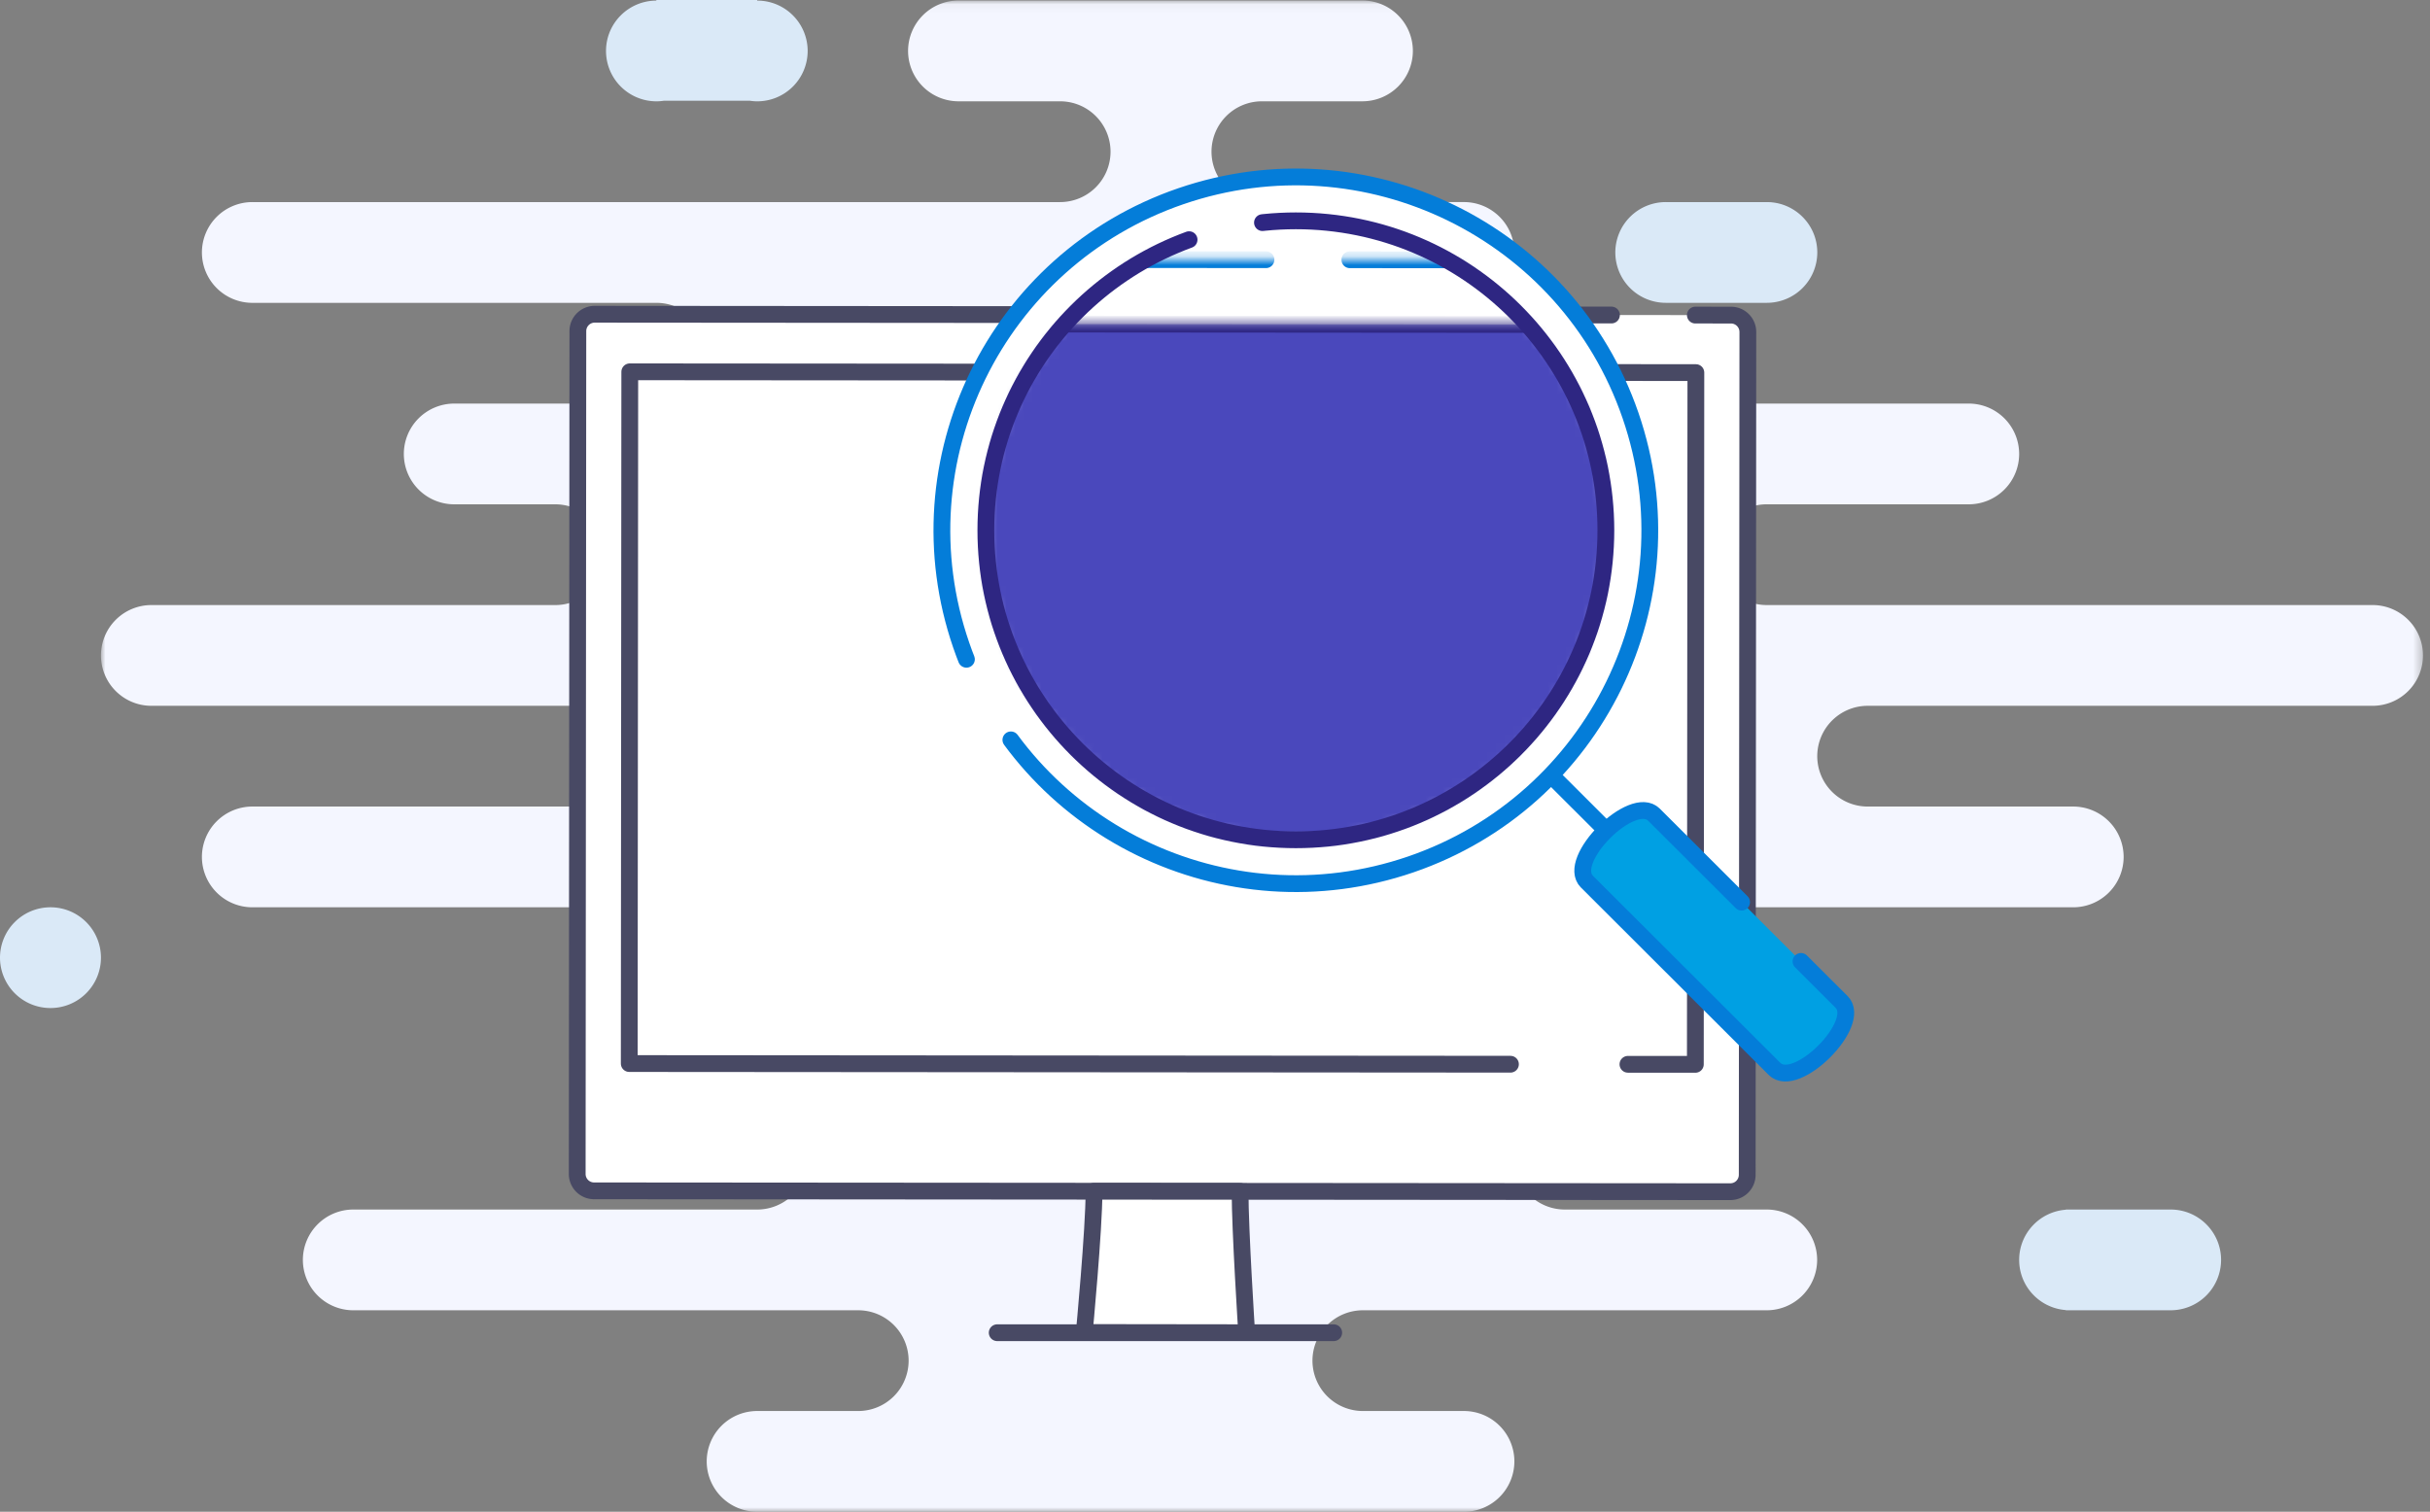 <svg xmlns="http://www.w3.org/2000/svg" xmlns:xlink="http://www.w3.org/1999/xlink" width="278" height="173" viewBox="0 0 278 173">
    <rect x="0" y="0" width="278" height="173" fill="#808080" stroke="none"/>
    <defs>
        <path id="a" d="M265.649.059v172.94H0V.06z"/>
        <path id="c" d="M18.522.828C7.582 6.858.172 18.49.172 31.852c0 19.56 15.879 35.415 35.466 35.415 19.588 0 35.466-15.855 35.466-35.415 0-13.361-7.409-24.994-18.349-31.024H18.522z"/>
        <path id="e" d="M61.04.41c6.228 6.38 10.064 15.1 10.064 24.714 0 19.56-15.878 35.415-35.466 35.415C16.051 60.54.172 44.684.172 25.124.172 15.51 4.01 6.791 10.236.41H61.04z"/>
        <path id="g" d="M52.755.828c10.94 6.03 18.35 17.663 18.35 31.024 0 19.56-15.879 35.415-35.467 35.415C16.051 67.267.172 51.412.172 31.852c0-13.361 7.41-24.994 18.35-31.024h34.233z"/>
        <path id="i" d="M62.05.527c5.63 6.269 9.054 14.553 9.054 23.636 0 19.56-15.878 35.415-35.466 35.415C16.051 59.578.172 43.723.172 24.163.172 15.08 3.597 6.796 9.227.527H62.05z"/>
        <path id="k" d="M62.05.527c5.63 6.269 9.054 14.553 9.054 23.636 0 19.56-15.878 35.415-35.466 35.415C16.051 59.578.172 43.723.172 24.163.172 15.08 3.597 6.796 9.227.527H62.05z"/>
    </defs>
    <g fill="none" fill-rule="evenodd">
        <path fill="#DAE9F7" d="M202.13 34.654H190.573a5.77 5.77 0 0 1-5.775-5.765 5.77 5.77 0 0 1 5.775-5.763H202.129c3.19 0 5.775 2.58 5.775 5.763a5.77 5.77 0 0 1-5.775 5.765M86.624 11.596c-.285 0-.564-.027-.838-.067h-9.842c-.275.04-.553.067-.839.067a5.77 5.77 0 0 1-5.775-5.764c0-3.177 2.576-5.753 5.758-5.764V0h11.536v.067A5.77 5.77 0 0 1 92.4 5.832a5.77 5.77 0 0 1-5.775 5.764M5.775 103.827a5.77 5.77 0 0 1 5.775 5.765 5.77 5.77 0 0 1-5.775 5.764A5.769 5.769 0 0 1 0 109.592a5.77 5.77 0 0 1 5.775-5.765M230.999 144.178c0-3.035 2.351-5.516 5.334-5.743v-.021h11.99c3.19 0 5.776 2.58 5.776 5.764a5.77 5.77 0 0 1-5.775 5.764h-11.991v-.022c-2.983-.226-5.334-2.707-5.334-5.742"/>
        <g transform="translate(11.55)">
            <mask id="b" fill="#fff">
                <use xlink:href="#a"/>
            </mask>
            <path fill="#F4F6FF" d="M5.775 80.77h57.75a5.77 5.77 0 0 1 5.775 5.764 5.77 5.77 0 0 1-5.775 5.764H17.325a5.77 5.77 0 0 0-5.775 5.764 5.77 5.77 0 0 0 5.775 5.765h46.2a5.77 5.77 0 0 1 5.775 5.765 5.769 5.769 0 0 1-5.775 5.763 5.77 5.77 0 0 0-5.775 5.765 5.769 5.769 0 0 0 5.775 5.764h11.55a5.77 5.77 0 0 1 5.775 5.766 5.77 5.77 0 0 1-5.775 5.764H28.875a5.769 5.769 0 0 0-5.775 5.764 5.77 5.77 0 0 0 5.775 5.765h57.75a5.77 5.77 0 0 1 5.775 5.764 5.77 5.77 0 0 1-5.775 5.764H75.074a5.77 5.77 0 0 0-5.774 5.765A5.77 5.77 0 0 0 75.075 173h80.85a5.77 5.77 0 0 0 5.775-5.764 5.77 5.77 0 0 0-5.775-5.765h-11.55a5.77 5.77 0 0 1-5.775-5.764 5.77 5.77 0 0 1 5.775-5.764h46.187a5.77 5.77 0 0 0 5.775-5.765 5.77 5.77 0 0 0-5.775-5.764h-23.087a5.77 5.77 0 0 1-5.775-5.764 5.77 5.77 0 0 1 5.774-5.766h11.55c3.19 0 5.775-2.58 5.775-5.764a5.77 5.77 0 0 0-5.775-5.765 5.769 5.769 0 0 1-5.775-5.763 5.77 5.77 0 0 1 5.775-5.765h46.602a5.77 5.77 0 0 0 5.775-5.765 5.77 5.77 0 0 0-5.775-5.764h-23.502a5.77 5.77 0 0 1-5.775-5.764 5.77 5.77 0 0 1 5.775-5.764h57.75a5.77 5.77 0 0 0 5.775-5.765 5.77 5.77 0 0 0-5.775-5.765h-69.312a5.77 5.77 0 0 1-5.775-5.764 5.77 5.77 0 0 1 5.775-5.764h23.112a5.77 5.77 0 0 0 5.775-5.764 5.77 5.77 0 0 0-5.775-5.765h-69.3a5.77 5.77 0 0 1-5.774-5.765 5.769 5.769 0 0 1 5.775-5.763h11.55a5.77 5.77 0 0 0 5.775-5.765 5.77 5.77 0 0 0-5.775-5.765h-23.102a5.771 5.771 0 0 1-5.773-5.766 5.77 5.77 0 0 1 5.773-5.767h11.489a5.77 5.77 0 0 0 5.775-5.767A5.77 5.77 0 0 0 144.312.06h-46.2a5.771 5.771 0 0 0-5.775 5.766 5.771 5.771 0 0 0 5.775 5.767h11.613a5.77 5.77 0 0 1 5.775 5.767 5.771 5.771 0 0 1-5.773 5.766H17.325a5.77 5.77 0 0 0-5.775 5.765 5.77 5.77 0 0 0 5.775 5.765H63.54c3.19 0 5.775 2.58 5.775 5.763a5.77 5.77 0 0 1-5.775 5.765H40.425a5.77 5.77 0 0 0-5.775 5.765 5.77 5.77 0 0 0 5.775 5.764h11.55a5.77 5.77 0 0 1 5.775 5.764 5.77 5.77 0 0 1-5.775 5.764H5.775A5.77 5.77 0 0 0 0 75.005a5.77 5.77 0 0 0 5.775 5.765" mask="url(#b)"/>
        </g>
        <path fill="#FFF" d="M199.96 37.982l-.073 96.471a1.93 1.93 0 0 1-1.927 1.92l-130.001-.098a1.929 1.929 0 0 1-1.924-1.923l.074-96.47a1.93 1.93 0 0 1 1.926-1.922l130.001.1a1.928 1.928 0 0 1 1.923 1.922"/>
        <path fill="#FFF" d="M71.025 120.748l.06-79.161 121.965.091-.06 79.162z"/>
        <path fill="#FFF" d="M71.988 121.709l.06-79.161 121.965.091-.06 79.162z"/>
        <path stroke="#484964" stroke-dasharray="110.4,0,26.88,6.72,0,6.72" stroke-linecap="round" stroke-linejoin="round" stroke-width="1.92" d="M71.988 121.709l.06-79.161 121.965.091-.06 79.162z"/>
        <path stroke="#047DD9" stroke-dasharray="109.44,0,31.68,3.84,0,4.8" stroke-linecap="round" stroke-linejoin="round" stroke-width="1.92" d="M174.63 85.9l11.25 11.234"/>
        <path stroke="#484964" stroke-dasharray="105.6,0,342.72,4.8,0,4.8" stroke-linecap="round" stroke-linejoin="round" stroke-width="1.92" d="M199.96 37.982l-.073 96.471a1.93 1.93 0 0 1-1.927 1.92l-130.001-.098a1.929 1.929 0 0 1-1.924-1.923l.074-96.47a1.93 1.93 0 0 1 1.926-1.922l130.001.1a1.928 1.928 0 0 1 1.923 1.922z"/>
        <path fill="#FFF" d="M186.538 47.55c-7.265-21.114-30.297-32.35-51.44-25.096-21.147 7.254-32.4 30.252-25.135 51.366 7.264 21.116 30.296 32.352 51.442 25.098 21.144-7.255 32.398-30.252 25.133-51.368M141.87 136.331l-16.71-.012c-.004 4.447-1.116 16.167-1.116 16.167l18.578.024s-.755-11.73-.752-16.179"/>
        <path stroke="#484964" stroke-dasharray="105.6,0,342.72,3.84,0,4.8" stroke-linecap="round" stroke-linejoin="round" stroke-width="1.92" d="M141.87 136.331l-16.71-.012c-.004 4.447-1.116 16.167-1.116 16.167l18.578.024s-.755-11.73-.752-16.179zM114.083 152.51h38.5"/>
        <g>
            <g transform="translate(112.612 28.833)">
                <mask id="d" fill="#fff">
                    <use xlink:href="#c"/>
                </mask>
                <path fill="#FFF" d="M104.791 2.862l-.081 108.671a1.93 1.93 0 0 1-1.927 1.922l-146.283-.11a1.928 1.928 0 0 1-1.923-1.924l.081-108.673a1.929 1.929 0 0 1 1.927-1.92l146.283.11a1.93 1.93 0 0 1 1.923 1.924" mask="url(#d)"/>
            </g>
            <g transform="translate(112.612 35.561)">
                <mask id="f" fill="#fff">
                    <use xlink:href="#e"/>
                </mask>
                <path fill="#FFF" d="M-39.827 89.2L-39.76.41 97.043.514l-.068 88.789z" mask="url(#f)"/>
            </g>
            <g transform="translate(112.612 28.833)">
                <mask id="h" fill="#fff">
                    <use xlink:href="#g"/>
                </mask>
                <path stroke="#047DD9" stroke-dasharray="105.6,0,342.72,4.8,0,4.8" stroke-linecap="round" stroke-linejoin="round" stroke-width="1.92" d="M104.791 2.862l-.081 108.671a1.93 1.93 0 0 1-1.927 1.922l-146.283-.11a1.928 1.928 0 0 1-1.923-1.924l.081-108.673a1.929 1.929 0 0 1 1.927-1.92l146.283.11a1.93 1.93 0 0 1 1.923 1.924z" mask="url(#h)"/>
            </g>
            <g transform="translate(112.612 36.522)">
                <mask id="j" fill="#fff">
                    <use xlink:href="#i"/>
                </mask>
                <path fill="#4A48BC" d="M-38.747 89.316l.066-88.789L98.121.631l-.066 88.788z" mask="url(#j)"/>
            </g>
            <g transform="translate(112.612 36.522)">
                <mask id="l" fill="#fff">
                    <use xlink:href="#k"/>
                </mask>
                <path stroke="#2E2682" stroke-dasharray="28.8,0,298.56,4.8,0,4.8" stroke-linecap="round" stroke-linejoin="round" stroke-width="1.92" d="M-38.747 89.316l.066-88.789L98.121.631l-.066 88.788z" mask="url(#l)"/>
            </g>
        </g>
        <g>
            <path stroke="#2E2682" stroke-dasharray="109.44,0,45.12,3.84,0,4.8" stroke-linecap="round" stroke-linejoin="round" stroke-width="1.92" d="M183.716 60.686c0 19.56-15.878 35.415-35.466 35.415-19.587 0-35.465-15.856-35.465-35.415 0-19.56 15.878-35.415 35.465-35.415 19.588 0 35.466 15.855 35.466 35.415z"/>
            <path fill="#00A0E3" d="M203.012 122.322l-21.464-21.433c-2.457-2.454 5.216-10.115 7.673-7.66l21.464 21.43c2.456 2.455-5.216 10.117-7.673 7.663"/>
            <path stroke="#047DD9" stroke-dasharray="57.6,0,0,4.8,0,4.8" stroke-linecap="round" stroke-linejoin="round" stroke-width="1.92" d="M203.012 122.322l-21.464-21.433c-2.457-2.454 5.216-10.115 7.673-7.66l21.464 21.43c2.456 2.455-5.216 10.117-7.673 7.663z"/>
            <path stroke="#047DD9" stroke-dasharray="96,0,145.92,5.76,0,4.8" stroke-linecap="round" stroke-linejoin="round" stroke-width="1.92" d="M109.963 73.82c-7.265-21.114 3.989-44.112 25.134-51.366 21.145-7.255 44.176 3.982 51.441 25.096 7.264 21.116-3.988 44.113-25.133 51.368-21.146 7.254-44.177-3.982-51.442-25.098z"/>
        </g>
    </g>
</svg>
